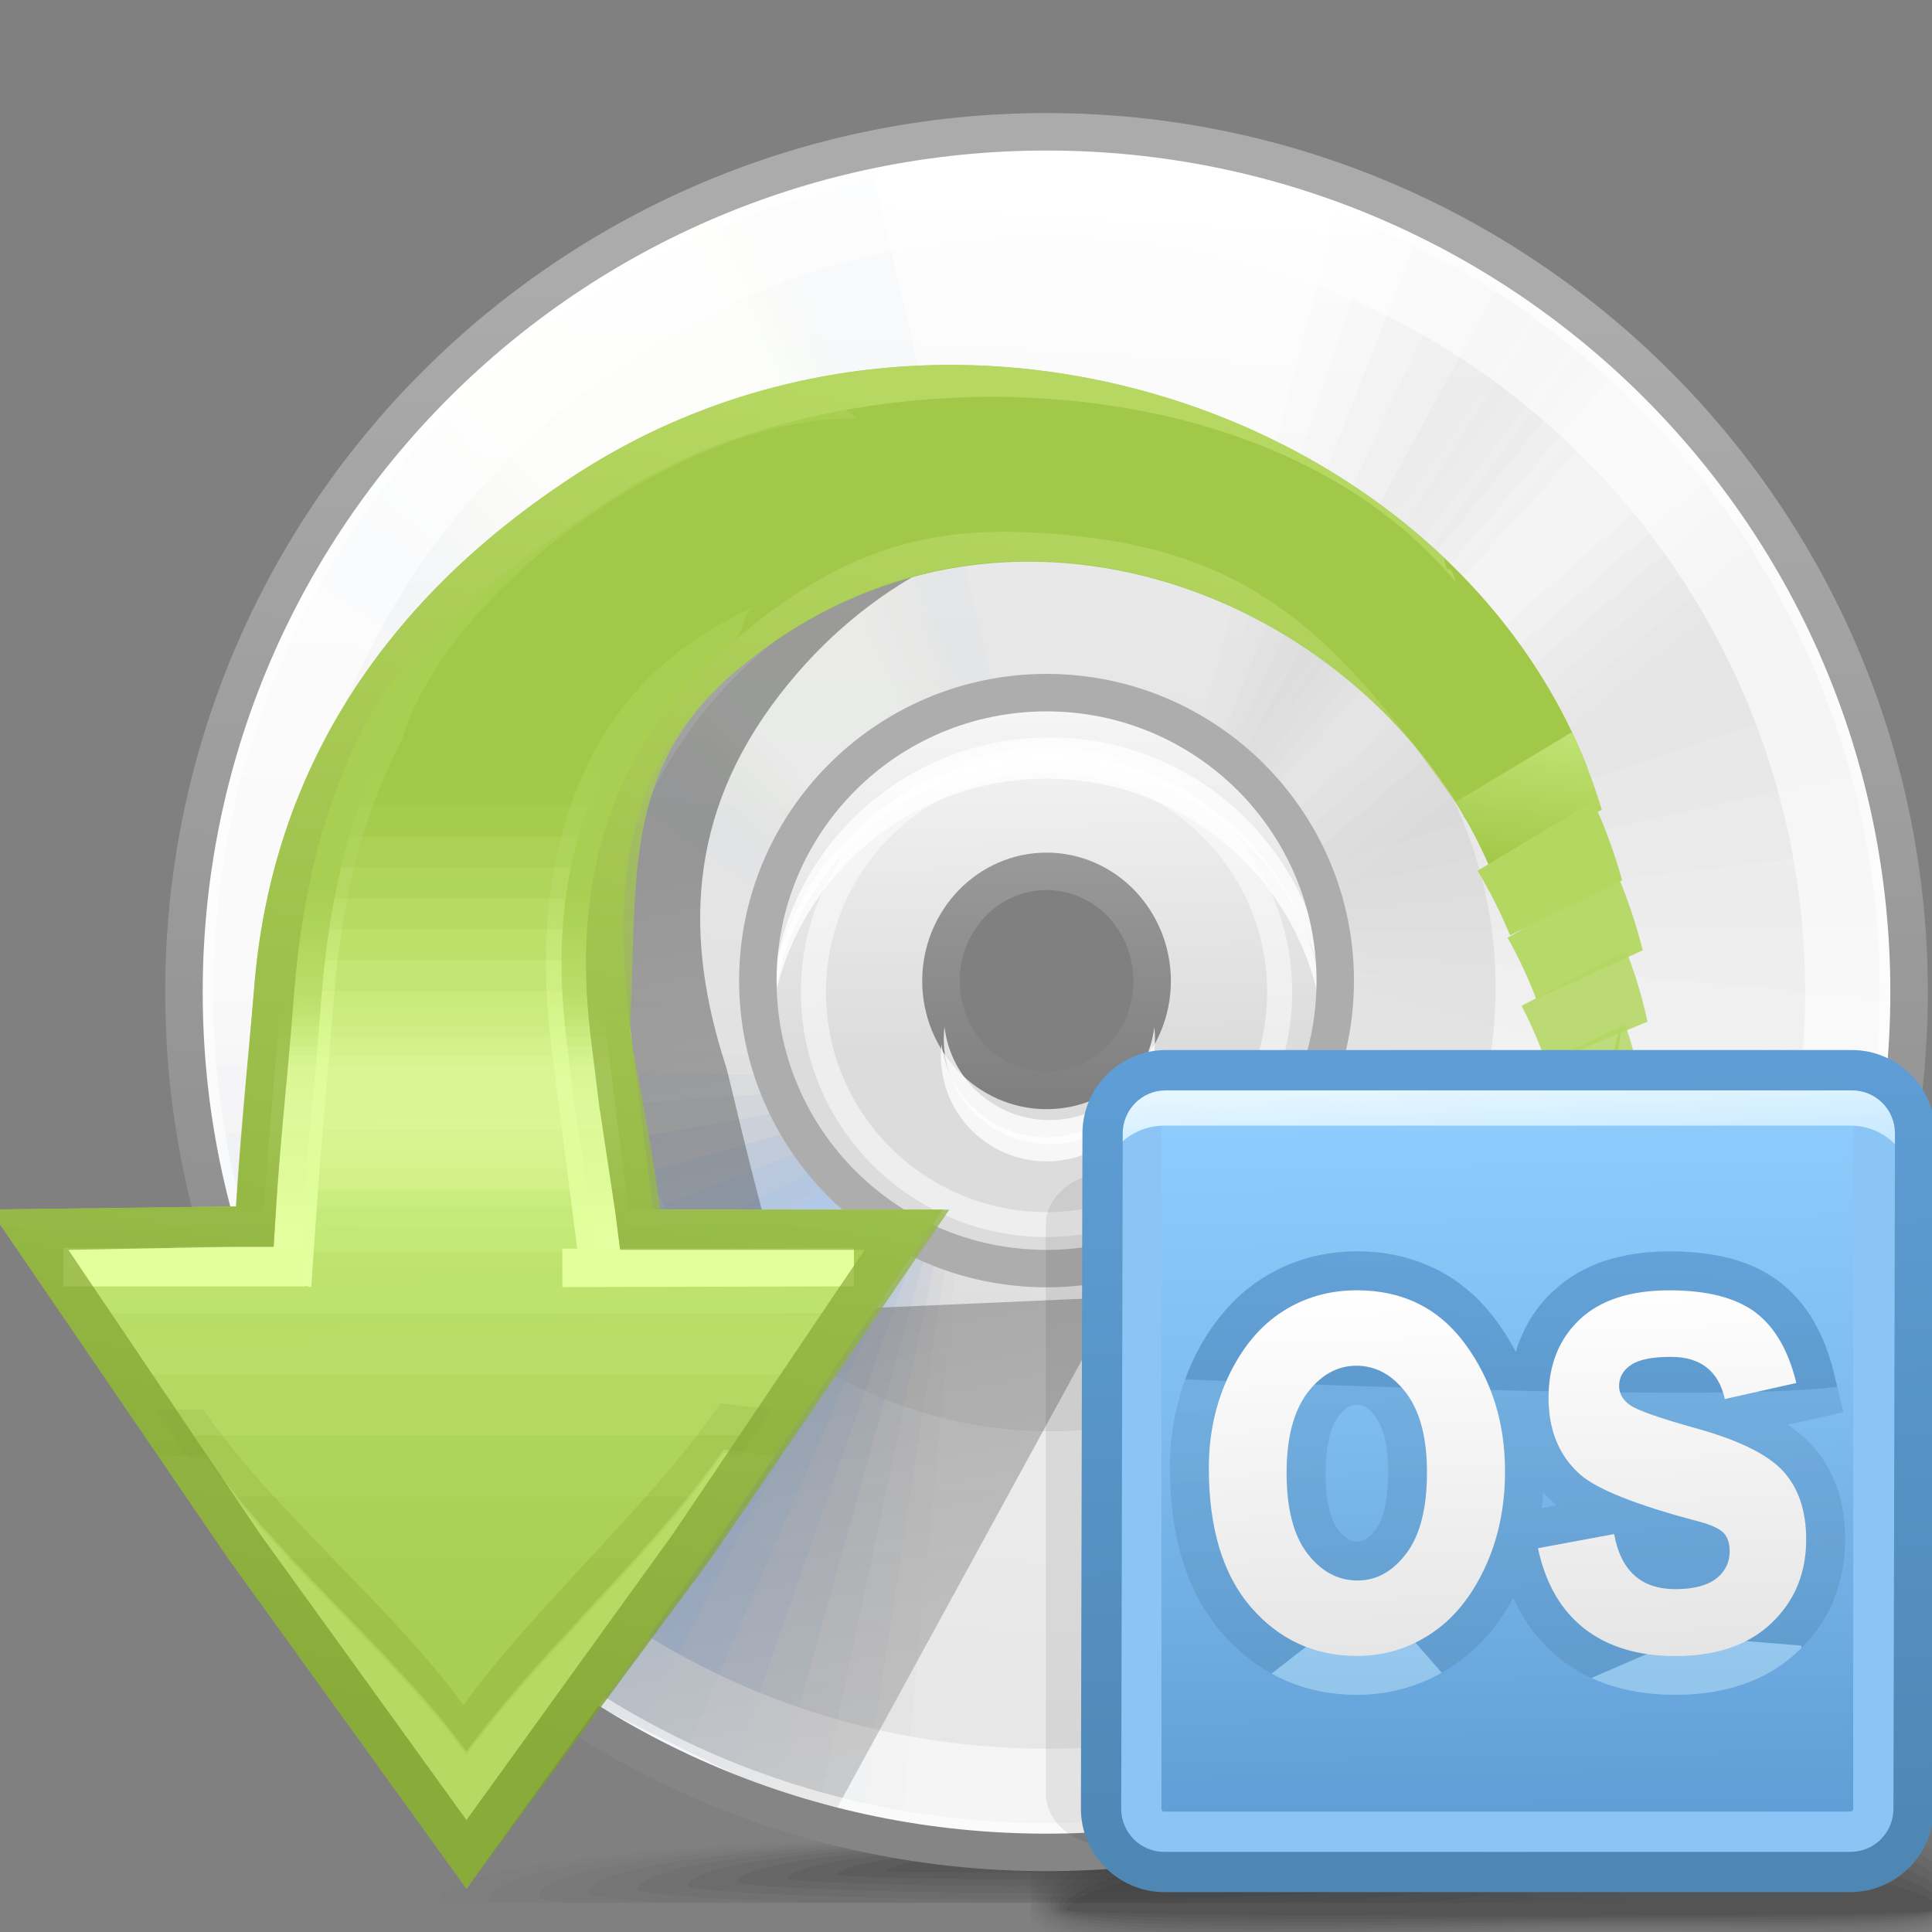 <?xml version="1.0" encoding="UTF-8" standalone="no"?>
<!-- Creator: CorelDRAW -->

<svg
   xmlns:dc="http://purl.org/dc/elements/1.1/"
   xmlns:cc="http://creativecommons.org/ns#"
   xmlns:rdf="http://www.w3.org/1999/02/22-rdf-syntax-ns#"
   xmlns:svg="http://www.w3.org/2000/svg"
   xmlns="http://www.w3.org/2000/svg"
   xmlns:xlink="http://www.w3.org/1999/xlink"
   xmlns:sodipodi="http://sodipodi.sourceforge.net/DTD/sodipodi-0.dtd"
   xmlns:inkscape="http://www.inkscape.org/namespaces/inkscape"
   xml:space="preserve"
   width="48px"
   height="48px"
   style="shape-rendering:geometricPrecision; text-rendering:geometricPrecision; image-rendering:optimizeQuality; fill-rule:evenodd; clip-rule:evenodd"
   viewBox="0 0 48 48"
   id="svg4063"
   version="1.1"
   inkscape:version="0.48.1 r9760"
   sodipodi:docname="draklive-install.svg"><rect x="0" y="0" width="48" height="48" fill="#808080" stroke="none"/><sodipodi:namedview
   pagecolor="#ffffff"
   bordercolor="#666666"
   borderopacity="1"
   objecttolerance="10"
   gridtolerance="10"
   guidetolerance="10"
   inkscape:pageopacity="0"
   inkscape:pageshadow="2"
   inkscape:window-width="646"
   inkscape:window-height="480"
   id="namedview4341"
   showgrid="false"
   inkscape:zoom="5.5416667"
   inkscape:cx="24"
   inkscape:cy="24"
   inkscape:window-x="0"
   inkscape:window-y="24"
   inkscape:window-maximized="0"
   inkscape:current-layer="svg4063" />
 <defs
   id="defs4065">
  <style
   type="text/css"
   id="style4067">
   
    .fil89 {fill:none}
    .fil118 {fill:#8BC5F5}
    .fil90 {fill:#B3D761}
    .fil88 {fill:#E3FF9C}
    .fil74 {fill:#ADADAD;fill-rule:nonzero}
    .fil0 {fill:black;fill-opacity:0}
    .fil106 {fill:#B3D761;fill-opacity:0}
    .fil59 {fill:#C4DEFF;fill-opacity:0}
    .fil14 {fill:#E6EEF7;fill-opacity:0}
    .fil42 {fill:white;fill-opacity:0}
    .fil50 {fill:#FFFFFA;fill-opacity:0}
    .fil1 {fill:black;fill-opacity:0.004}
    .fil2 {fill:black;fill-opacity:0.008}
    .fil15 {fill:#333333;fill-opacity:0.012}
    .fil3 {fill:black;fill-opacity:0.016}
    .fil4 {fill:black;fill-opacity:0.02}
    .fil5 {fill:black;fill-opacity:0.024}
    .fil79 {fill:#E3FF9C;fill-opacity:0.024}
    .fil107 {fill:#E6FFA8;fill-opacity:0.024}
    .fil51 {fill:#FFFFFB;fill-opacity:0.024}
    .fil16 {fill:#333333;fill-opacity:0.024}
    .fil6 {fill:black;fill-opacity:0.027}
    .fil7 {fill:black;fill-opacity:0.031}
    .fil60 {fill:#C4DEFF;fill-opacity:0.035}
    .fil43 {fill:white;fill-opacity:0.035}
    .fil8 {fill:black;fill-opacity:0.035}
    .fil17 {fill:#333333;fill-opacity:0.035}
    .fil9 {fill:black;fill-opacity:0.043}
    .fil10 {fill:black;fill-opacity:0.047}
    .fil18 {fill:#333333;fill-opacity:0.047}
    .fil80 {fill:#E3FF9C;fill-opacity:0.047}
    .fil108 {fill:#E6FFA8;fill-opacity:0.047}
    .fil52 {fill:#FFFFFC;fill-opacity:0.047}
    .fil11 {fill:black;fill-opacity:0.051}
    .fil12 {fill:black;fill-opacity:0.055}
    .fil34 {fill:#BDC0CB;fill-opacity:0.059}
    .fil26 {fill:#E5E5E5;fill-opacity:0.059}
    .fil13 {fill:black;fill-opacity:0.059}
    .fil19 {fill:#333333;fill-opacity:0.059}
    .fil105 {fill:#B3D761;fill-opacity:0.063}
    .fil20 {fill:#333333;fill-opacity:0.075}
    .fil61 {fill:#C4DEFF;fill-opacity:0.075}
    .fil81 {fill:#E3FF9C;fill-opacity:0.075}
    .fil109 {fill:#E6FFA8;fill-opacity:0.075}
    .fil53 {fill:#FFFFFC;fill-opacity:0.075}
    .fil44 {fill:white;fill-opacity:0.075}
    .fil116 {fill:black;fill-opacity:0.078}
    .fil21 {fill:#333333;fill-opacity:0.086}
    .fil22 {fill:#333333;fill-opacity:0.098}
    .fil82 {fill:#E3FF9C;fill-opacity:0.098}
    .fil110 {fill:#E6FFA8;fill-opacity:0.098}
    .fil54 {fill:#FFFFFD;fill-opacity:0.098}
    .fil23 {fill:#333333;fill-opacity:0.11}
    .fil62 {fill:#C4DEFF;fill-opacity:0.11}
    .fil45 {fill:white;fill-opacity:0.11}
    .fil35 {fill:#B9C1D2;fill-opacity:0.114}
    .fil27 {fill:#E5E5E5;fill-opacity:0.114}
    .fil24 {fill:#333333;fill-opacity:0.122}
    .fil83 {fill:#E3FF9C;fill-opacity:0.122}
    .fil111 {fill:#E6FFA8;fill-opacity:0.122}
    .fil55 {fill:#FFFFFD;fill-opacity:0.122}
    .fil104 {fill:#B3D761;fill-opacity:0.125}
    .fil63 {fill:#C4DEFF;fill-opacity:0.145}
    .fil84 {fill:#E3FF9C;fill-opacity:0.145}
    .fil112 {fill:#E6FFA8;fill-opacity:0.145}
    .fil56 {fill:#FFFFFE;fill-opacity:0.145}
    .fil46 {fill:white;fill-opacity:0.145}
    .fil85 {fill:#E3FF9C;fill-opacity:0.173}
    .fil113 {fill:#E6FFA8;fill-opacity:0.173}
    .fil57 {fill:#FFFFFE;fill-opacity:0.173}
    .fil36 {fill:#B5C2D8;fill-opacity:0.173}
    .fil28 {fill:#E5E5E5;fill-opacity:0.173}
    .fil64 {fill:#C4DEFF;fill-opacity:0.184}
    .fil47 {fill:white;fill-opacity:0.184}
    .fil103 {fill:#B3D761;fill-opacity:0.188}
    .fil86 {fill:#E3FF9C;fill-opacity:0.196}
    .fil114 {fill:#E6FFA8;fill-opacity:0.196}
    .fil58 {fill:white;fill-opacity:0.196}
    .fil66 {fill:#ADADAD;fill-opacity:0.22}
    .fil65 {fill:#C4DEFF;fill-opacity:0.22}
    .fil77 {fill:#E3FF9C;fill-opacity:0.22}
    .fil49 {fill:#E6EEF7;fill-opacity:0.22}
    .fil48 {fill:white;fill-opacity:0.22}
    .fil37 {fill:#B1C3DF;fill-opacity:0.231}
    .fil29 {fill:#E5E5E5;fill-opacity:0.231}
    .fil102 {fill:#B3D761;fill-opacity:0.251}
    .fil38 {fill:#AEC4E5;fill-opacity:0.29}
    .fil30 {fill:#E5E5E5;fill-opacity:0.29}
    .fil101 {fill:#B3D761;fill-opacity:0.314}
    .fil39 {fill:#AAC5EC;fill-opacity:0.345}
    .fil31 {fill:#E5E5E5;fill-opacity:0.345}
    .fil100 {fill:#B3D761;fill-opacity:0.376}
    .fil40 {fill:#A6C6F2;fill-opacity:0.404}
    .fil32 {fill:#E5E5E5;fill-opacity:0.404}
    .fil99 {fill:#B3D761;fill-opacity:0.439}
    .fil123 {fill:#CCEDFF;fill-rule:nonzero;fill-opacity:0.439}
    .fil41 {fill:#A2C7F9;fill-opacity:0.463}
    .fil33 {fill:#E5E5E5;fill-opacity:0.463}
    .fil76 {fill:#91B341;fill-opacity:0.502}
    .fil98 {fill:#B3D761;fill-opacity:0.502}
    .fil70 {fill:white;fill-rule:nonzero;fill-opacity:0.502}
    .fil97 {fill:#B3D761;fill-opacity:0.561}
    .fil71 {fill:white;fill-opacity:0.58}
    .fil96 {fill:#B3D761;fill-opacity:0.624}
    .fil95 {fill:#B3D761;fill-opacity:0.686}
    .fil94 {fill:#B3D761;fill-opacity:0.749}
    .fil69 {fill:white;fill-opacity:0.78}
    .fil93 {fill:#B3D761;fill-opacity:0.812}
    .fil92 {fill:#B3D761;fill-opacity:0.875}
    .fil91 {fill:#B3D761;fill-opacity:0.937}
    .fil25 {fill:url(#id0)}
    .fil87 {fill:url(#id1)}
    .fil117 {fill:url(#id2)}
    .fil119 {fill:url(#id3)}
    .fil75 {fill:url(#id4)}
    .fil78 {fill:url(#id5)}
    .fil68 {fill:url(#id6);fill-rule:nonzero}
    .fil124 {fill:url(#id7);fill-rule:nonzero}
    .fil120 {fill:url(#id8);fill-rule:nonzero}
    .fil73 {fill:url(#id9);fill-rule:nonzero}
    .fil121 {fill:url(#id10);fill-rule:nonzero;fill-opacity:0.322}
    .fil72 {fill:url(#id11);fill-opacity:0.38}
    .fil122 {fill:url(#id12);fill-rule:nonzero;fill-opacity:0.78}
    .fil115 {fill:url(#id13);fill-rule:nonzero;fill-opacity:0.78}
    .fil67 {fill:url(#id14);fill-opacity:0.922}
   
  </style>
  <linearGradient
   id="id0"
   gradientUnits="userSpaceOnUse"
   x1="27.288"
   y1="2.989"
   x2="24.713"
   y2="46.306">
   <stop
   offset="0"
   style="stop-color:white"
   id="stop4070" />
   <stop
   offset="1"
   style="stop-color:#E5E5E5"
   id="stop4072" />
  </linearGradient>
  <linearGradient
   id="id1"
   gradientUnits="userSpaceOnUse"
   x1="38.205"
   y1="18.13"
   x2="37.749"
   y2="21.558">
   <stop
   offset="0"
   style="stop-color:#C0E273"
   id="stop4075" />
   <stop
   offset="1"
   style="stop-color:#A2C849"
   id="stop4077" />
  </linearGradient>
  <linearGradient
   id="id2"
   gradientUnits="userSpaceOnUse"
   x1="37.599"
   y1="45.443"
   x2="37.299"
   y2="27.387">
   <stop
   offset="0"
   style="stop-color:#5E9DD5"
   id="stop4080" />
   <stop
   offset="0.569"
   style="stop-color:#7EBBEE"
   id="stop4082" />
   <stop
   offset="1"
   style="stop-color:#8FCDFF"
   id="stop4084" />
  </linearGradient>
  <linearGradient
   id="id3"
   gradientUnits="userSpaceOnUse"
   x1="37.403"
   y1="26.922"
   x2="37.495"
   y2="28.895">
   <stop
   offset="0"
   style="stop-color:#E5F6FF"
   id="stop4087" />
   <stop
   offset="1"
   style="stop-color:#C4E8FF"
   id="stop4089" />
  </linearGradient>
  <linearGradient
   id="id4"
   gradientUnits="userSpaceOnUse"
   x1="19.835"
   y1="18.816"
   x2="20.204"
   y2="33.951">
   <stop
   offset="0"
   style="stop-color:#A2C849"
   id="stop4092" />
   <stop
   offset="1"
   style="stop-color:#A8CE52"
   id="stop4094" />
  </linearGradient>
  <linearGradient
   id="id5"
   gradientUnits="userSpaceOnUse"
   x1="20.747"
   y1="34.857"
   x2="20.861"
   y2="22.25">
   <stop
   offset="0"
   style="stop-color:#EAFFB5"
   id="stop4097" />
   <stop
   offset="0.369"
   style="stop-color:#E3FF9C"
   id="stop4099" />
   <stop
   offset="1"
   style="stop-color:#A8CE52"
   id="stop4101" />
  </linearGradient>
  <linearGradient
   id="id6"
   gradientUnits="userSpaceOnUse"
   x1="26.001"
   y1="27.494"
   x2="26.001"
   y2="21.247">
   <stop
   offset="0"
   style="stop-color:#7F7F7F"
   id="stop4104" />
   <stop
   offset="1"
   style="stop-color:#999999"
   id="stop4106" />
  </linearGradient>
  <linearGradient
   id="id7"
   gradientUnits="userSpaceOnUse"
   x1="37.643"
   y1="41.243"
   x2="37.263"
   y2="31.955">
   <stop
   offset="0"
   style="stop-color:#E5E5E5"
   id="stop4109" />
   <stop
   offset="1"
   style="stop-color:white"
   id="stop4111" />
  </linearGradient>
  <linearGradient
   id="id8"
   gradientUnits="userSpaceOnUse"
   x1="37.159"
   y1="26.63"
   x2="37.778"
   y2="46.468">
   <stop
   offset="0"
   style="stop-color:#5E9DD5"
   id="stop4114" />
   <stop
   offset="1"
   style="stop-color:#4E87B4"
   id="stop4116" />
  </linearGradient>
  <linearGradient
   id="id9"
   gradientUnits="userSpaceOnUse"
   x1="25.366"
   y1="41.835"
   x2="26.635"
   y2="7.459">
   <stop
   offset="0"
   style="stop-color:#858585"
   id="stop4119" />
   <stop
   offset="1"
   style="stop-color:#ABABAB"
   id="stop4121" />
  </linearGradient>
  <linearGradient
   id="id10"
   gradientUnits="userSpaceOnUse"
   x1="40.206"
   y1="31.366"
   x2="40.704"
   y2="42.639">
   <stop
   offset="0"
   style="stop-color:#5A93C4"
   id="stop4124" />
   <stop
   offset="1"
   style="stop-color:#4A7FA8"
   id="stop4126" />
  </linearGradient>
  <linearGradient
   id="id11"
   gradientUnits="userSpaceOnUse"
   x1="20.479"
   y1="20.731"
   x2="25.995"
   y2="46.708">
   <stop
   offset="0"
   style="stop-color:#191919"
   id="stop4129" />
   <stop
   offset="1"
   style="stop-color:#999999"
   id="stop4131" />
  </linearGradient>
  <linearGradient
   id="id12"
   gradientUnits="userSpaceOnUse"
   xlink:href="#id8"
   x1="40.471"
   y1="30.989"
   x2="40.012"
   y2="41.834">
  </linearGradient>
  <linearGradient
   id="id13"
   gradientUnits="userSpaceOnUse"
   x1="13.885"
   y1="43.094"
   x2="19.93"
   y2="9.191">
   <stop
   offset="0"
   style="stop-color:#7C9E2E"
   id="stop4135" />
   <stop
   offset="1"
   style="stop-color:#BBDD6A"
   id="stop4137" />
  </linearGradient>
  <linearGradient
   id="id14"
   gradientUnits="userSpaceOnUse"
   x1="26.398"
   y1="25.976"
   x2="26.23"
   y2="17.713">
   <stop
   offset="0"
   style="stop-color:#E4E4E4"
   id="stop4140" />
   <stop
   offset="1"
   style="stop-color:white"
   id="stop4142" />
  </linearGradient>
 </defs>
 <g
   id="Слой_x0020_1">
  <g
   id="_112728648">
   <path
   id="_112734096"
   class="fil0"
   d="M36.801 41.016c7.747,-0.64 10.883,0.859 12.102,2.805l0 4.07c-0.069,0.039 -0.142,0.076 -0.22,0.109l-23.073 0 0 -3.154c0.924,-1.624 3.581,-3.201 11.191,-3.83z" />
   <g
   id="g4148">
    <path
   id="_112730112"
   class="fil1"
   d="M36.828 41.375c7.775,-0.62 10.912,0.973 12.074,2.939l0 3.487c-0.124,0.077 -0.266,0.143 -0.424,0.2l-22.739 0 -0.13 -0.096 0 -2.585c0.83,-1.651 3.411,-3.322 11.218,-3.944z" />
    <path
   id="_112733160"
   class="fil2"
   d="M36.854 41.732c7.786,-0.595 10.949,1.089 12.048,3.056l0 2.918c-0.178,0.122 -0.402,0.22 -0.665,0.294l-22.318 0c-0.122,-0.067 -0.224,-0.141 -0.309,-0.222l0 -2c0.729,-1.665 3.249,-3.436 11.244,-4.046z" />
    <path
   id="_112733304"
   class="fil3"
   d="M36.879 42.091c7.78,-0.568 11,1.202 12.024,3.154l0 2.367c-0.228,0.175 -0.549,0.301 -0.951,0.389l-21.833 0c-0.223,-0.1 -0.394,-0.219 -0.509,-0.358l0 -1.411c0.6,-1.663 3.08,-3.543 11.269,-4.14z" />
    <path
   id="_112731192"
   class="fil4"
   d="M36.905 42.449c7.756,-0.534 11.073,1.315 11.998,3.232l0 1.832c-0.27,0.246 -0.725,0.398 -1.33,0.488l-21.216 0c-0.383,-0.133 -0.639,-0.308 -0.746,-0.53l0 -0.752c0.384,-1.644 2.824,-3.684 11.295,-4.269z" />
    <path
   id="_112731648"
   class="fil5"
   d="M36.929 42.808c7.739,-0.5 11.196,1.435 11.973,3.3l0 1.294c-0.299,0.345 -0.969,0.517 -1.907,0.598l-5.952 0c-0.58,-0.006 -1.175,-0.007 -1.782,0l-12.612 0c-0.633,-0.165 -0.99,-0.41 -0.99,-0.758 0,-1.59 2.398,-3.861 11.27,-4.434z" />
    <path
   id="_112731216"
   class="fil6"
   d="M36.954 43.166c7.783,-0.464 11.437,1.594 11.948,3.397l0 0.698c-0.318,0.615 -1.806,0.739 -3.92,0.739 -2.099,0 -4.814,-0.12 -7.613,0l-10.32 0c-0.814,-0.145 -1.283,-0.379 -1.283,-0.732 0,-1.476 2.793,-3.6 11.189,-4.102z" />
    <path
   id="_112732824"
   class="fil7"
   d="M36.98 43.525c7.917,-0.43 11.852,1.813 11.875,3.522 0.022,1.404 -5.614,0.667 -11.562,0.9l-1.413 0.053 -8.2 0c-1.133,-0.118 -1.807,-0.338 -1.807,-0.706 0,-1.362 3.189,-3.34 11.107,-3.769z" />
    <path
   id="_112732080"
   class="fil8"
   d="M37.006 43.883c7.44,-0.358 11.72,1.693 11.738,3.23 0.019,1.188 -5.581,0.583 -11.44,0.777 -1.328,0.044 -2.635,0.084 -3.863,0.11l-4.381 0c-1.878,-0.069 -3.079,-0.261 -3.079,-0.68 0,-1.248 3.585,-3.079 11.026,-3.437z" />
    <path
   id="_112732128"
   class="fil9"
   d="M37.031 44.242c6.963,-0.287 11.588,1.571 11.603,2.936 0.015,0.973 -5.549,0.5 -11.321,0.654 -5.771,0.155 -11.226,0.248 -11.226,-0.487 0,-1.135 3.982,-2.818 10.944,-3.104z" />
    <path
   id="_112730520"
   class="fil10"
   d="M37.057 44.6c6.484,-0.214 11.456,1.45 11.466,2.644 0.012,0.757 -5.517,0.416 -11.199,0.531 -5.683,0.116 -11.13,0.172 -11.13,-0.405 0,-1.019 4.376,-2.556 10.863,-2.771z" />
    <path
   id="_112727760"
   class="fil11"
   d="M37.082 44.959c6.007,-0.143 11.323,1.33 11.33,2.352 0.008,0.541 -5.484,0.331 -11.079,0.409 -5.595,0.077 -11.031,0.097 -11.031,-0.322 0,-0.906 4.772,-2.295 10.78,-2.438z" />
    <path
   id="_112730400"
   class="fil12"
   d="M37.108 45.315c5.53,-0.071 11.191,1.209 11.194,2.059 0.004,0.326 -5.452,0.248 -10.958,0.286 -5.507,0.039 -10.935,0.022 -10.935,-0.239 0,-0.791 5.167,-2.034 10.698,-2.106z" />
   </g>
   <path
   id="_112735176"
   class="fil13"
   d="M37.132 45.677c5.054,0 11.06,1.088 11.06,1.766 0,0.221 -21.677,0.213 -21.677,0.007 0,-0.678 5.564,-1.773 10.617,-1.773z" />
  </g>
  <path
   class="fil14"
   d="M106.281 133.734l-32.205 7.031c-1.298,-4.396 -1.997,-9.05 -1.997,-13.864 0,-27.08 22.019,-49.041 49.17,-49.041 6.819,0 13.312,1.385 19.215,3.888l-10.742 31.077c-2.476,-1.487 -5.374,-2.341 -8.473,-2.341 -9.089,0 -16.459,7.351 -16.459,16.416 0,2.438 0.534,4.753 1.491,6.833z"
   id="path4163" />
  <g
   id="_112729392">
   <path
   id="_112729608"
   class="fil15"
   d="M25.235 45.605c13.606,-0.22 15.141,1.286 15.236,1.669l-29.572 0c0.035,-0.353 0.754,-1.449 14.336,-1.669z" />
   <g
   id="g4167">
    <path
   id="_112729584"
   class="fil16"
   d="M25.309 45.646c12.788,-0.203 13.981,1.284 13.981,1.573 0,0.018 -0.03,0.035 -0.084,0.054l-26.987 0c-0.054,-0.019 -0.084,-0.037 -0.084,-0.054 0,-0.289 0.386,-1.369 13.174,-1.573z" />
    <path
   id="_112735416"
   class="fil17"
   d="M25.381 45.69c11.441,-0.18 12.722,1.161 12.722,1.439 0,0.045 -0.219,0.094 -0.621,0.145l-23.486 0c-0.403,-0.051 -0.621,-0.1 -0.621,-0.145 0,-0.278 0.567,-1.261 12.007,-1.439z" />
    <path
   id="_112716792"
   class="fil18"
   d="M25.454 45.731c10.094,-0.151 11.463,1.041 11.463,1.305 0,0.073 -0.676,0.158 -1.828,0.237l-18.652 0c-1.153,-0.079 -1.827,-0.165 -1.827,-0.237 0,-0.265 0.751,-1.152 10.845,-1.305z" />
    <path
   id="_112735608"
   class="fil19"
   d="M25.526 45.775c8.75,-0.126 10.204,0.918 10.204,1.169 0,0.106 -1.749,0.242 -4.363,0.33l-11.122 0c-2.631,-0.087 -4.396,-0.223 -4.396,-0.33 0,-0.252 0.932,-1.043 9.678,-1.169z" />
    <path
   id="_112734840"
   class="fil20"
   d="M25.598 45.819c7.4,-0.103 8.943,0.795 8.943,1.035 0,0.144 -4.032,0.343 -8.73,0.343 -4.696,0 -8.728,-0.201 -8.728,-0.343 0,-0.24 1.114,-0.934 8.515,-1.035z" />
    <path
   id="_112734408"
   class="fil21"
   d="M25.67 45.862c6.054,-0.077 7.685,0.673 7.685,0.9 0,0.115 -3.51,0.268 -7.518,0.268 -4.006,0 -7.515,-0.155 -7.515,-0.268 0,-0.227 1.293,-0.824 7.348,-0.9z" />
    <path
   id="_112733664"
   class="fil22"
   d="M25.743 45.904c4.708,-0.051 6.425,0.553 6.425,0.767 0,0.087 -2.987,0.194 -6.304,0.193 -3.32,0 -6.307,-0.109 -6.307,-0.193 0,-0.214 1.479,-0.715 6.185,-0.767z" />
    <path
   id="_112733232"
   class="fil23"
   d="M25.815 45.947c3.361,-0.025 5.166,0.431 5.166,0.632 0,0.058 -2.464,0.118 -5.092,0.117 -2.63,0 -5.094,-0.061 -5.094,-0.117 0,-0.201 1.659,-0.606 5.02,-0.632z" />
   </g>
   <path
   id="_112727424"
   class="fil24"
   d="M25.887 45.991c2.015,0 3.906,0.309 3.906,0.496 0,0.061 -7.761,0.057 -7.761,0 0,-0.187 1.84,-0.496 3.855,-0.496z" />
  </g>
  <path
   class="fil25"
   d="M26.001 3.274c11.835,0 21.431,9.572 21.431,21.374 0,11.802 -9.596,21.373 -21.431,21.373 -11.834,0 -21.431,-9.572 -21.431,-21.373 0,-11.803 9.598,-21.374 21.431,-21.374zm0 14.219c3.961,0 7.174,3.204 7.174,7.155 0,3.951 -3.213,7.154 -7.174,7.154 -3.961,0 -7.174,-3.203 -7.174,-7.154 0,-3.951 3.213,-7.155 7.174,-7.155z"
   id="path4178" />
  <g
   id="_112729200">
   <path
   id="_112731720"
   class="fil26"
   d="M29.698 18.622l3.661 -13.93c8.25,2.974 14.15,10.854 14.15,20.108 0,1.165 -0.094,2.308 -0.275,3.424l-13.99 -3.77c-0.119,-2.489 -1.513,-4.645 -3.546,-5.832z" />
   <path
   id="_112735008"
   class="fil27"
   d="M29.924 18.761l4.411 -13.689c7.735,3.226 13.173,10.846 13.173,19.729 0,0.611 -0.027,1.214 -0.078,1.812l-14.219 -2.564c-0.233,-2.224 -1.487,-4.146 -3.287,-5.288z" />
   <path
   id="_112730928"
   class="fil28"
   d="M30.152 18.912l5.199 -13.385c7.192,3.449 12.157,10.785 12.157,19.274l-0.001 0.059 -14.355 -1.252c-0.327,-1.943 -1.44,-3.62 -3,-4.696z" />
   <path
   id="_112733328"
   class="fil29"
   d="M30.38 19.075l6.013 -13.012c6.125,3.363 10.424,9.624 11.039,16.929l-14.375 0.15c-0.392,-1.65 -1.358,-3.08 -2.676,-4.067z" />
   <path
   id="_112735992"
   class="fil30"
   d="M30.606 19.251l6.848 -12.566c5.027,3.148 8.652,8.317 9.725,14.363l-14.256 1.609c-0.425,-1.352 -1.241,-2.531 -2.317,-3.406z" />
   <path
   id="_112718760"
   class="fil31"
   d="M30.827 19.439l7.694 -12.041c3.939,2.807 6.886,6.912 8.212,11.687l-13.983 3.083c-0.419,-1.056 -1.084,-1.988 -1.923,-2.728z" />
   <path
   id="_112728408"
   class="fil32"
   d="M31.043 19.636l8.531 -11.437c2.896,2.346 5.165,5.428 6.523,8.961l-13.561 4.522c-0.374,-0.769 -0.882,-1.461 -1.493,-2.047z" />
   <path
   id="_112728984"
   class="fil33"
   d="M31.25 19.843l9.352 -10.756c1.923,1.768 3.518,3.883 4.691,6.244l-13.005 5.885c-0.291,-0.498 -0.64,-0.96 -1.038,-1.374z" />
  </g>
  <g
   id="_112731144">
   <path
   id="_112729776"
   class="fil34"
   d="M23.732 31.514l-1.381 14.334c-8.621,-1.619 -15.707,-8.458 -17.191,-17.593 -0.188,-1.15 -0.278,-2.294 -0.278,-3.424l14.415 1.491c0.516,2.438 2.238,4.344 4.434,5.192z" />
   <path
   id="_112730280"
   class="fil35"
   d="M23.486 31.414l-2.16 14.216c-8.152,-1.951 -14.742,-8.606 -16.166,-17.374 -0.098,-0.602 -0.169,-1.204 -0.215,-1.801l14.448 0.263c0.586,2.159 2.133,3.855 4.093,4.696z" />
   <path
   id="_112730712"
   class="fil36"
   d="M23.238 31.302l-2.987 14.041c-7.652,-2.257 -13.73,-8.706 -15.091,-17.087l-0.009 -0.059 14.373 -1.054c0.634,1.866 2.001,3.345 3.715,4.159z" />
   <path
   id="_112730496"
   class="fil37"
   d="M22.987 31.176l-3.85 13.803c-6.585,-2.342 -11.832,-7.838 -13.61,-14.952l14.165 -2.44c0.653,1.567 1.835,2.824 3.295,3.588z" />
   <path
   id="_112729416"
   class="fil38"
   d="M22.735 31.038l-4.746 13.495c-5.466,-2.304 -9.873,-6.829 -11.903,-12.626l13.815 -3.862c0.637,1.267 1.631,2.301 2.833,2.993z" />
   <path
   id="_112728336"
   class="fil39"
   d="M22.487 30.888l-5.663 13.114c-4.339,-2.144 -7.906,-5.726 -9.98,-10.228l13.307 -5.272c0.585,0.976 1.389,1.791 2.336,2.387z" />
   <path
   id="_112732536"
   class="fil40"
   d="M22.242 30.728l-6.589 12.65c-3.234,-1.853 -5.968,-4.534 -7.874,-7.805l12.661 -6.627c0.493,0.699 1.104,1.302 1.802,1.782z" />
   <path
   id="_112720224"
   class="fil41"
   d="M22.004 30.556l-7.507 12.11c-2.18,-1.44 -4.096,-3.272 -5.631,-5.417l11.895 -7.883c0.366,0.445 0.785,0.846 1.244,1.189z" />
  </g>
  <g
   id="_112729680">
   <path
   id="_112731504"
   class="fil42"
   d="M30.064 18.751l7.952 -11.803c2.773,1.877 5.081,4.384 6.718,7.316l-11.635 9.343c-0.295,-2.013 -1.429,-3.752 -3.035,-4.856z" />
   <g
   id="g4200">
    <path
   id="_112732488"
   class="fil43"
   d="M30.302 18.921l8.218 -11.62c2.374,1.707 4.383,3.887 5.889,6.4l-11.424 9.311c-0.39,-1.661 -1.359,-3.099 -2.683,-4.091z" />
    <path
   id="_112728216"
   class="fil44"
   d="M30.53 19.1l8.487 -11.43c1.984,1.517 3.697,3.37 5.048,5.476l-11.238 9.301c-0.43,-1.328 -1.238,-2.485 -2.297,-3.347z" />
    <path
   id="_112733448"
   class="fil45"
   d="M30.75 19.286l8.757 -11.231c1.609,1.304 3.025,2.836 4.198,4.547l-11.074 9.308c-0.422,-1.013 -1.069,-1.909 -1.88,-2.624z" />
    <path
   id="_112734624"
   class="fil46"
   d="M30.959 19.478l9.027 -11.023c1.246,1.071 2.367,2.284 3.338,3.613l-10.93 9.332c-0.369,-0.719 -0.855,-1.368 -1.435,-1.922z" />
    <path
   id="_112735296"
   class="fil47"
   d="M31.157 19.676l9.298 -10.807c0.898,0.819 1.726,1.713 2.473,2.672l-10.806 9.376c-0.276,-0.449 -0.6,-0.865 -0.965,-1.24z" />
   </g>
   <path
   id="_112730448"
   class="fil48"
   d="M31.345 19.877l9.565 -10.579c0.566,0.546 1.101,1.122 1.603,1.727l-10.697 9.433c-0.146,-0.202 -0.304,-0.397 -0.47,-0.581z" />
  </g>
  <path
   class="fil49"
   d="M19.202 22.357l-11.829 -8.283c2.985,-5.218 8.111,-9.06 14.183,-10.338l3.243 13.858c-2.622,0.442 -4.763,2.302 -5.597,4.763z"
   id="path4208" />
  <g
   id="_308725176">
   <path
   id="_308699736"
   class="fil50"
   d="M19.324 22.026l-11.366 -8.915c2.728,-4.235 6.915,-7.447 11.852,-8.93l4.971 13.415c-2.496,0.426 -4.552,2.139 -5.458,4.43z" />
   <g
   id="g4212">
    <path
   id="_308721744"
   class="fil51"
   d="M19.424 21.788l-11.184 -9.104c2.669,-3.933 6.617,-6.932 11.246,-8.404l5.063 13.359c-2.304,0.472 -4.206,2.048 -5.126,4.148z" />
    <path
   id="_308725560"
   class="fil52"
   d="M19.532 21.552l-10.996 -9.292c2.596,-3.634 6.305,-6.424 10.629,-7.874l5.156 13.306c-2.115,0.507 -3.866,1.948 -4.788,3.86z" />
    <path
   id="_308725056"
   class="fil53"
   d="M19.649 21.321l-10.807 -9.48c2.512,-3.34 5.981,-5.923 10.002,-7.344l5.246 13.253c-1.926,0.529 -3.528,1.84 -4.441,3.57z" />
    <path
   id="_308718888"
   class="fil54"
   d="M19.774 21.095l-10.615 -9.665c2.414,-3.054 5.646,-5.435 9.364,-6.817l5.34 13.204c-1.742,0.542 -3.198,1.729 -4.089,3.279z" />
    <path
   id="_308717808"
   class="fil55"
   d="M19.907 20.872l-10.417 -9.849c2.303,-2.773 5.295,-4.957 8.714,-6.289l5.433 13.158c-1.558,0.542 -2.871,1.605 -3.73,2.981z" />
    <path
   id="_308716008"
   class="fil56"
   d="M20.048 20.655l-10.219 -10.03c2.182,-2.5 4.936,-4.488 8.057,-5.764l5.526 13.111c-1.378,0.533 -2.551,1.478 -3.365,2.682z" />
    <path
   id="_308725440"
   class="fil57"
   d="M20.197 20.444l-10.017 -10.211c2.046,-2.233 4.563,-4.031 7.391,-5.241l5.621 13.07c-1.202,0.511 -2.236,1.341 -2.995,2.381z" />
    <path
   id="_308727432"
   class="fil58"
   d="M20.352 20.238l-9.811 -10.389c1.9,-1.975 4.178,-3.586 6.716,-4.72l5.718 13.031c-1.03,0.48 -1.928,1.194 -2.622,2.078z" />
   </g>
   <path
   id="_308727816"
   class="fil48"
   d="M20.515 20.039l-9.605 -10.564c1.743,-1.726 3.783,-3.152 6.034,-4.202l5.812 12.993c-0.862,0.437 -1.624,1.042 -2.242,1.773z" />
  </g>
  <g
   id="_308697960">
   <path
   id="_308695896"
   class="fil50"
   d="M32.967 25.414l12.273 7.709c-2.281,4.623 -6.187,8.304 -10.974,10.303l-6.346 -12.83c2.486,-0.686 4.429,-2.675 5.047,-5.181z" />
   <g
   id="g4225">
    <path
   id="_308695728"
   class="fil51"
   d="M32.891 25.695l12.074 7.964c-2.246,4.246 -5.884,7.646 -10.309,9.598l-6.483 -12.736c2.271,-0.719 4.052,-2.536 4.717,-4.826z" />
    <path
   id="_308709936"
   class="fil52"
   d="M32.804 25.977l11.869 8.218c-2.194,3.874 -5.565,6.997 -9.628,8.887l-6.62 -12.646c2.06,-0.737 3.683,-2.386 4.38,-4.459z" />
    <path
   id="_308697504"
   class="fil53"
   d="M32.702 26.256l11.658 8.474c-2.122,3.506 -5.226,6.354 -8.931,8.168l-6.755 -12.556c1.848,-0.742 3.317,-2.229 4.029,-4.087z" />
    <path
   id="_308726064"
   class="fil54"
   d="M32.59 26.532l11.439 8.727c-2.031,3.145 -4.869,5.724 -8.218,7.448l-6.893 -12.469c1.643,-0.731 2.96,-2.059 3.672,-3.706z" />
    <path
   id="_308727144"
   class="fil55"
   d="M32.466 26.804l11.211 8.981c-1.92,2.79 -4.488,5.102 -7.487,6.723l-7.029 -12.383c1.439,-0.706 2.607,-1.879 3.305,-3.321z" />
    <path
   id="_308697864"
   class="fil56"
   d="M32.329 27.072l10.979 9.232c-1.793,2.444 -4.091,4.493 -6.743,5.995l-7.167 -12.296c1.243,-0.667 2.264,-1.689 2.93,-2.93z" />
    <path
   id="_308696808"
   class="fil57"
   d="M32.18 27.334l10.74 9.482c-1.643,2.106 -3.673,3.896 -5.982,5.267l-7.304 -12.213c1.049,-0.615 1.928,-1.489 2.546,-2.536z" />
    <path
   id="_308696904"
   class="fil58"
   d="M32.022 27.591l10.494 9.73c-1.478,1.779 -3.237,3.314 -5.211,4.539l-7.441 -12.13c0.863,-0.552 1.599,-1.282 2.158,-2.139z" />
   </g>
   <path
   id="_308697768"
   class="fil48"
   d="M31.852 27.841l10.24 9.973c-1.291,1.463 -2.779,2.748 -4.423,3.815l-7.579 -12.05c0.683,-0.474 1.28,-1.063 1.762,-1.739z" />
  </g>
  <g
   id="_308710464">
   <path
   id="_308714328"
   class="fil59"
   d="M23.731 31.437l-9.326 11.186c-2.887,-1.856 -5.296,-4.383 -7.009,-7.362l12.017 -7.781c0.804,1.859 2.376,3.311 4.318,3.957z" />
   <g
   id="g4238">
    <path
   id="_308709912"
   class="fil60"
   d="M23.435 31.331l-9.554 10.945c-2.474,-1.696 -4.574,-3.898 -6.151,-6.455l11.921 -7.844c0.808,1.528 2.152,2.73 3.784,3.353z" />
    <path
   id="_308698344"
   class="fil61"
   d="M23.148 31.214l-9.782 10.697c-2.075,-1.513 -3.867,-3.39 -5.282,-5.536l11.843 -7.919c0.767,1.213 1.889,2.18 3.221,2.758z" />
    <path
   id="_308712528"
   class="fil62"
   d="M22.867 31.085l-10.01 10.443c-1.687,-1.309 -3.171,-2.862 -4.402,-4.607l11.783 -8.011c0.685,0.92 1.586,1.67 2.629,2.176z" />
    <path
   id="_308696448"
   class="fil63"
   d="M22.596 30.946l-10.238 10.184c-1.311,-1.081 -2.492,-2.314 -3.513,-3.672l11.741 -8.117c0.566,0.648 1.246,1.193 2.009,1.605z" />
    <path
   id="_308725896"
   class="fil64"
   d="M22.332 30.797l-10.465 9.915c-0.95,-0.831 -1.824,-1.744 -2.613,-2.728l11.715 -8.236c0.41,0.402 0.867,0.754 1.362,1.049z" />
   </g>
   <path
   id="_308696400"
   class="fil65"
   d="M22.081 30.64l-10.691 9.64c-0.602,-0.56 -1.172,-1.153 -1.706,-1.779l11.707 -8.373c0.22,0.184 0.45,0.354 0.69,0.511z" />
  </g>
  <path
   class="fil66"
   d="M26.118 13.54c6.097,0 11.04,4.931 11.04,11.011 0,6.079 -4.943,11.01 -11.04,11.01 -6.097,0 -11.04,-4.931 -11.04,-11.01 0,-6.08 4.943,-11.011 11.04,-11.011zm-0.117 4.218c3.815,0 6.909,3.085 6.909,6.891 0,3.804 -3.094,6.889 -6.909,6.889 -3.815,0 -6.908,-3.085 -6.908,-6.889 0,-3.806 3.093,-6.891 6.908,-6.891z"
   id="path4246" />
  <path
   class="fil67"
   d="M26.001 17.203c3.815,0 6.909,3.21 6.909,7.168 0,3.958 -3.094,7.168 -6.909,7.168 -3.815,0 -6.909,-3.21 -6.909,-7.168 0,-3.958 3.094,-7.168 6.909,-7.168zm0 4.446c1.448,0 2.623,1.22 2.623,2.722 0,1.502 -1.175,2.721 -2.623,2.721 -1.448,0 -2.623,-1.219 -2.623,-2.721 0,-1.502 1.175,-2.722 2.623,-2.722z"
   id="path4248" />
  <path
   class="fil68"
   d="M26.001 21.183c0.854,0 1.629,0.361 2.189,0.94 0.554,0.576 0.9,1.374 0.9,2.248 0,0.873 -0.345,1.67 -0.9,2.246 -0.559,0.579 -1.335,0.94 -2.189,0.94 -0.854,0 -1.63,-0.361 -2.189,-0.94 -0.555,-0.576 -0.9,-1.374 -0.9,-2.246 0,-0.874 0.346,-1.671 0.9,-2.248 0.56,-0.579 1.335,-0.94 2.189,-0.94zm1.521 1.584c-0.389,-0.402 -0.927,-0.653 -1.521,-0.653 -0.594,0 -1.133,0.252 -1.521,0.653 -0.392,0.407 -0.637,0.976 -0.637,1.604 0,0.627 0.243,1.195 0.637,1.603 0.387,0.402 0.927,0.653 1.521,0.653 0.594,0 1.134,-0.252 1.521,-0.653 0.393,-0.407 0.637,-0.976 0.637,-1.603 0,-0.628 -0.244,-1.196 -0.637,-1.604z"
   id="path4250" />
  <path
   class="fil69"
   d="M26.001 18.747c3.815,0 6.909,3.086 6.909,6.891 0,0.1 -0.004,0.201 -0.008,0.3 -0.157,-3.666 -3.187,-6.592 -6.901,-6.592 -3.715,0 -6.744,2.926 -6.901,6.592 -0.005,-0.099 -0.007,-0.2 -0.007,-0.3 0,-3.804 3.093,-6.891 6.908,-6.891zm2.607 7.191c-0.149,1.303 -1.259,2.317 -2.607,2.317 -1.346,0 -2.458,-1.015 -2.607,-2.317 -0.012,0.098 -0.017,0.197 -0.017,0.299 0,1.444 1.175,2.617 2.623,2.617 1.449,0 2.623,-1.173 2.623,-2.617 0,-0.102 -0.005,-0.201 -0.017,-0.299z"
   id="path4252" />
  <path
   class="fil70"
   d="M26.001 18.561c1.684,0 3.209,0.683 4.316,1.782 1.104,1.103 1.788,2.626 1.788,4.304 0,1.681 -0.684,3.203 -1.788,4.304 -1.107,1.101 -2.631,1.783 -4.316,1.783 -1.684,0 -3.209,-0.683 -4.316,-1.783 -1.104,-1.101 -1.788,-2.623 -1.788,-4.304 0,-1.678 0.684,-3.201 1.788,-4.304 1.107,-1.1 2.631,-1.782 4.316,-1.782zm3.875 2.222c-0.992,-0.987 -2.361,-1.6 -3.875,-1.6 -1.514,0 -2.883,0.613 -3.875,1.6 -0.991,0.99 -1.605,2.356 -1.605,3.865 0,1.509 0.614,2.877 1.605,3.866 0.992,0.987 2.361,1.6 3.875,1.6 1.514,0 2.883,-0.613 3.875,-1.6 0.991,-0.989 1.605,-2.356 1.605,-3.866 0,-1.508 -0.614,-2.875 -1.605,-3.865z"
   id="path4254" />
  <path
   class="fil71"
   d="M4.9 22.166c1.374,-11.621 11.937,-19.933 23.589,-18.562 11.65,1.37 19.985,11.905 18.612,23.525 -1.374,11.621 -11.937,19.935 -23.589,18.563 -11.652,-1.37 -19.987,-11.905 -18.612,-23.526zm2.383 0.281c1.219,-10.309 10.589,-17.682 20.924,-16.466 10.335,1.215 17.728,10.56 16.509,20.868 -1.219,10.309 -10.59,17.682 -20.924,16.467 -10.336,-1.217 -17.728,-10.561 -16.509,-20.869z"
   id="path4256" />
  <path
   class="fil72"
   d="M20.645 45.194l7.087 -12.964 -8.053 0.352c-0.757,-2.185 -1.543,-5.779 -1.642,-6.085 -1.023,-3.141 -0.992,-6.237 1.343,-9.249 1.09,-1.407 2.374,-2.451 3.758,-3.172 -3.841,-0.797 -7.567,-1.365 -7.983,-1.427 -0.22,0.196 -0.437,0.397 -0.648,0.607 -4.261,4.234 -5.154,9 -4.515,14.031 0.123,0.972 0.432,3.625 0.75,5.848l-6.656 1.383 7.029 6.432c0.549,0.123 1.13,0.262 1.75,0.423 0,0 4.606,2.408 7.78,3.821z"
   id="path4258" />
  <path
   class="fil71"
   d="M4.9 22.166c1.374,-11.621 11.937,-19.933 23.589,-18.562 11.65,1.37 19.985,11.905 18.612,23.526 -1.374,11.62 -11.937,19.933 -23.589,18.562 -11.652,-1.37 -19.987,-11.905 -18.612,-23.526zm0.542 0.064c1.338,-11.322 11.63,-19.421 22.983,-18.085 11.352,1.335 19.472,11.6 18.134,22.922 -1.339,11.321 -11.632,19.421 -22.983,18.085 -11.353,-1.335 -19.473,-11.6 -18.134,-22.922z"
   id="path4260" />
  <path
   class="fil73"
   d="M26.002 2.809c6.043,0 11.517,2.446 15.478,6.398 3.964,3.953 6.416,9.413 6.416,15.443 0,6.027 -2.452,11.487 -6.416,15.441 -3.96,3.95 -9.436,6.397 -15.478,6.397 -6.045,0 -11.521,-2.447 -15.482,-6.397 -3.963,-3.953 -6.415,-9.413 -6.415,-15.441 0,-6.03 2.452,-11.491 6.415,-15.443 3.963,-3.952 9.437,-6.398 15.482,-6.398zm14.825 7.054c-3.793,-3.782 -9.035,-6.123 -14.825,-6.123 -5.791,0 -11.035,2.341 -14.828,6.123 -3.793,3.783 -6.138,9.012 -6.138,14.787 0,5.774 2.346,11.002 6.138,14.784 3.791,3.781 9.035,6.123 14.828,6.123 5.791,0 11.034,-2.342 14.825,-6.123 3.793,-3.782 6.138,-9.009 6.138,-14.784 0,-5.776 -2.347,-11.004 -6.138,-14.787z"
   id="path4262" />
  <path
   class="fil69"
   d="M26.072 18.322c3.816,0 6.909,3.085 6.909,6.891 0,0.1 -0.002,0.2 -0.007,0.299 -0.157,-3.665 -3.188,-6.591 -6.902,-6.591 -3.713,0 -6.744,2.926 -6.901,6.591 -0.005,-0.099 -0.007,-0.198 -0.007,-0.299 0,-3.806 3.093,-6.891 6.908,-6.891zm2.607 7.189c-0.149,1.304 -1.259,2.317 -2.607,2.317 -1.346,0 -2.457,-1.013 -2.606,-2.317 -0.012,0.098 -0.018,0.198 -0.018,0.3 0,1.444 1.175,2.616 2.623,2.616 1.449,0 2.624,-1.172 2.624,-2.616 0,-0.102 -0.006,-0.202 -0.018,-0.3z"
   id="path4264" />
  <path
   class="fil74"
   d="M26.002 16.743c2.105,0 4.015,0.854 5.398,2.233 1.382,1.381 2.239,3.287 2.239,5.389 0,2.101 -0.856,4.007 -2.239,5.386 -1.382,1.378 -3.292,2.232 -5.398,2.232 -2.106,0 -4.017,-0.853 -5.4,-2.232 -1.383,-1.378 -2.239,-3.285 -2.239,-5.386 0,-2.104 0.857,-4.01 2.241,-5.389 1.382,-1.378 3.292,-2.233 5.399,-2.233zm4.743 2.89c-1.213,-1.209 -2.891,-1.959 -4.743,-1.959 -1.854,0 -3.534,0.75 -4.744,1.959 -1.212,1.208 -1.964,2.884 -1.964,4.733 0,1.848 0.751,3.521 1.963,4.729 1.212,1.209 2.891,1.958 4.746,1.958 1.852,0 3.531,-0.749 4.743,-1.958 1.212,-1.208 1.963,-2.881 1.963,-4.729 0,-1.848 -0.752,-3.523 -1.963,-4.733z"
   id="path4266" />
  <path
   class="fil75"
   d="M11.589 46.922l5.92 -8.205 5.921 -8.666 -7.205 0c-0.276,-2.145 -0.543,-4.258 -0.575,-4.557 -0.363,-3.285 -0.314,-6.308 2.584,-8.784 6.208,-5.3 14.794,-2.343 18.202,3.674 0.803,-0.393 1.987,-0.98 3,-1.317 -3.472,-8.857 -15.999,-13.222 -25.163,-7.256 -5.033,3.278 -7.564,7.688 -7.959,12.743 -0.074,0.952 -0.304,3.344 -0.445,5.419l-6.119 0.077 5.92 8.666 5.921 8.205zm26.975 -15.965c0.66,-1.135 1.16,-2.422 1.47,-3.891 0.119,-0.567 0.203,-1.126 0.256,-1.675 -0.464,1.754 -1.051,3.689 -1.727,5.565z"
   id="path4268" />
  <path
   class="fil76"
   d="M18.405 36.143l0.768 -1.123 -1.274 -0.154c-1.696,2.482 -4.625,5.059 -6.386,7.501 -1.762,-2.443 -4.768,-4.865 -6.465,-7.348l-1.195 0 0.836 1.225 0.435 0c1.697,2.483 4.703,4.905 6.465,7.348 1.761,-2.443 4.69,-5.02 6.386,-7.501l0.431 0.052z"
   id="path4270" />
  <path
   class="fil77"
   d="M11.589 46.922l5.92 -8.205 1.741 -2.548 -1.274 -0.154c-1.696,2.482 -4.625,5.059 -6.386,7.501 -1.762,-2.443 -4.768,-4.865 -6.465,-7.348l-1.195 0 1.74 2.548 5.921 8.205z"
   id="path4272" />
  <path
   class="fil78"
   d="M11.589 46.922l0.045 -0.063 -0.045 0.061 0 0.001zm6.756 -16.871l-1.946 0 0 0.001 1.943 0 0.004 -0.001zm-2.643 -4.127l-0.052 -0.43c-0.004,0.07 0.015,0.217 0.052,0.43zm2.747 -9.393c1.441,-1.178 3.005,-1.918 4.598,-2.289l-0.011 -0.015c-1.592,0.373 -3.152,1.12 -4.587,2.304zm0.291 -1.46c-2.382,1.107 -3.832,2.709 -4.615,5.109 -0.576,1.767 -0.669,3.62 -0.459,5.525l0 0.031 0.211 1.706 0.007 0.008 0.364 2.851 0.151 1.176 0.907 -0.207 0.648 -0.22 -0.547 0 -0.112 -0.874 -0.017 -0.125 -0.374 -2.47 -0.004 -0.004 -0.243 -1.963 0 -0.012c-0.196,-1.774 -0.112,-3.493 0.416,-5.113 0.536,-1.644 1.522,-3.172 3.123,-4.538 0.384,-0.327 0.157,-0.621 0.543,-0.882zm-12.881 14.903l-4.428 0.077 0.004 0.001 4.424 -0.077 0 -0.001zm-1.638 1l3.477 1 0.035 0 0.128 -1.869c0.085,-1.25 0.233,-2.92 0.339,-4.135l0 -0.008 0.106 -1.244 0 -0.008c0.178,-2.278 0.673,-4.408 1.671,-6.302 1.082,-3.723 6.972,-8.088 11.302,-8.008l-0.268 -0.217c-2.37,0.428 -4.548,1.271 -6.195,2.465 -2.361,1.539 -4.661,3.279 -5.721,5.295 -1.068,2.028 -1.598,4.287 -1.786,6.69l-0.087 1.064 0 0.004c-0.106,1.289 -0.268,2.756 -0.366,4.337l-0.058 0.937 -0.938 0 -0.058 0 -1.581 0zm34.344 -0.018c0.66,-1.135 1.16,-2.422 1.47,-3.891 0.056,-0.263 0.103,-0.524 0.144,-0.783l-0.12 -0.034c-0.422,1.515 -0.927,3.132 -1.494,4.708z"
   id="path4274" />
  <g
   id="_308724552">
   <path
   id="_308696568"
   class="fil79"
   d="M9.207 19.256l5.757 0c-0.197,0.404 -0.364,0.816 -0.501,1.235 -0.528,1.62 -0.612,3.339 -0.416,5.113l0 0.012 0.243 1.963 0.004 0.004 0.374 2.47 0.017 0.125 0.112 0.874 0.736 0 0.081 0.738 5.368 0 -4.28 6.345 -1.509 2.091 -7.209 0 -1.508 -2.091 -4.279 -6.345 4.358 0 0.046 -0.738 0.883 0 0.058 -0.937c0.098,-1.581 0.26,-3.048 0.366,-4.337l0 -0.004 0.087 -1.064c0.15,-1.925 0.521,-3.758 1.212,-5.454z" />
   <path
   id="_308724360"
   class="fil80"
   d="M8.918 20.024l5.709 0c-0.059,0.155 -0.115,0.309 -0.165,0.467 -0.528,1.62 -0.612,3.339 -0.416,5.113l0 0.012 0.243 1.963 0.004 0.004 0.374 2.47 0.017 0.125 0.112 0.874 0.736 0 0.081 0.738 5.368 0 -4.28 6.345 -0.413 0.573 -9.4 0 -0.413 -0.573 -4.279 -6.345 4.358 0 0.046 -0.738 0.883 0 0.058 -0.937c0.098,-1.581 0.26,-3.048 0.366,-4.337l0 -0.004 0.087 -1.064c0.128,-1.638 0.416,-3.209 0.924,-4.685z" />
   <path
   id="_308697552"
   class="fil81"
   d="M8.678 20.789l5.694 0c-0.445,1.533 -0.509,3.15 -0.325,4.815l0 0.012 0.243 1.963 0.004 0.004 0.374 2.47 0.017 0.125 0.112 0.874 0.736 0 0.081 0.738 5.368 0 -3.64 5.396 -11.508 0 -3.639 -5.396 4.358 0 0.046 -0.738 0.883 0 0.058 -0.937c0.098,-1.581 0.26,-3.048 0.366,-4.337l0 -0.004 0.087 -1.064c0.106,-1.358 0.321,-2.67 0.683,-3.921z" />
   <path
   id="_308697120"
   class="fil82"
   d="M8.476 21.554l5.706 0c-0.27,1.302 -0.288,2.659 -0.135,4.05l0 0.012 0.243 1.963 0.004 0.004 0.374 2.47 0.017 0.125 0.112 0.874 0.736 0 0.081 0.738 5.368 0 -2.615 3.876 -13.558 0 -2.614 -3.876 4.358 0 0.046 -0.738 0.883 0 0.058 -0.937c0.098,-1.581 0.26,-3.048 0.366,-4.337l0 -0.004 0.087 -1.064c0.085,-1.084 0.24,-2.139 0.481,-3.156z" />
   <path
   id="_308724168"
   class="fil83"
   d="M8.31 22.325l5.74 0c-0.141,1.063 -0.128,2.16 -0.004,3.279l0 0.012 0.243 1.963 0.004 0.004 0.374 2.47 0.017 0.125 0.112 0.874 0.736 0 0.081 0.738 5.368 0 -1.592 2.361 -15.602 0 -1.592 -2.361 4.358 0 0.046 -0.738 0.883 0 0.058 -0.937c0.098,-1.581 0.26,-3.048 0.366,-4.337l0 -0.004 0.087 -1.064c0.064,-0.813 0.167,-1.609 0.315,-2.385z" />
   <path
   id="_308727504"
   class="fil84"
   d="M8.179 23.092l5.797 0c-0.053,0.821 -0.024,1.661 0.071,2.512l0 0.012 0.243 1.963 0.004 0.004 0.374 2.47 0.017 0.125 0.112 0.874 0.736 0 0.081 0.738 5.368 0 -0.566 0.839 -17.656 0 -0.565 -0.839 4.358 0 0.046 -0.738 0.883 0 0.058 -0.937c0.098,-1.581 0.26,-3.048 0.366,-4.337l0 -0.004 0.087 -1.064c0.043,-0.547 0.103,-1.087 0.184,-1.618z" />
   <path
   id="_308714280"
   class="fil85"
   d="M8.078 23.857l5.872 0c-0.002,0.575 0.032,1.157 0.097,1.747l0 0.012 0.243 1.963 0.004 0.004 0.374 2.47 0.017 0.125 0.112 0.874 0.736 0 0.007 0.059 -8.943 0 0.004 -0.059 0.883 0 0.058 -0.937c0.098,-1.581 0.26,-3.048 0.366,-4.337l0 -0.004 0.087 -1.064c0.022,-0.286 0.051,-0.57 0.083,-0.853z" />
   <path
   id="_308698056"
   class="fil86"
   d="M8.002 24.624l5.966 0c0.017,0.325 0.043,0.652 0.079,0.98l0 0.012 0.243 1.963 0.004 0.004 0.305 2.008 -7.022 0c0.098,-1.382 0.236,-2.668 0.331,-3.813l0 -0.004 0.087 -1.064 0.007 -0.086z" />
  </g>
  <path
   class="fil87"
   d="M36.158 19.922c0.315,0.503 0.594,1.029 0.831,1.576l2.807 -1.38c-0.2,-0.666 -0.446,-1.31 -0.742,-1.929l-2.852 1.716 -0.045 0.017z"
   id="path4285" />
  <rect
   class="fil88"
   x="1.576"
   y="31.003"
   width="6.026"
   height="0.957"
   id="rect4287" />
  <polygon
   class="fil88"
   points="13.97,31.022 21.216,31.003 21.216,31.959 13.97,31.978 "
   id="polygon4289" />
  <g
   id="_308723976">
   <path
   id="_308725368"
   class="fil89"
   d="M29.108 39.993c0,0 6.387,-2.171 9.279,-8.433 0.669,-1.45 2.067,-7.714 -0.354,-10.7" />
   <path
   id="_308725392"
   class="fil90"
   d="M36.71 21.634l2.869 -1.727 0.005 0.004c0.287,0.628 0.527,1.28 0.717,1.957l-2.785 1.369c-0.228,-0.555 -0.497,-1.091 -0.806,-1.603z" />
   <g
   id="g4294">
    <path
   id="_308696304"
   class="fil91"
   d="M37.454 23.296c0.911,-0.514 1.824,-1.028 2.735,-1.543 0.001,0.001 0.002,0.002 0.005,0.004 0.252,0.596 0.459,1.214 0.62,1.853 -0.882,0.404 -1.765,0.807 -2.647,1.209 -0.2,-0.526 -0.438,-1.036 -0.713,-1.524z" />
    <path
   id="_308704920"
   class="fil92"
   d="M37.802 24.99c0.867,-0.454 1.734,-0.906 2.602,-1.361 0,0.001 0.001,0.002 0.004,0.004 0.219,0.566 0.393,1.148 0.524,1.749 -0.836,0.351 -1.672,0.702 -2.51,1.051 -0.17,-0.497 -0.377,-0.981 -0.62,-1.443z" />
    <path
   id="_308696496"
   class="fil93"
   d="M37.907 26.63c0.822,-0.392 1.645,-0.783 2.467,-1.175 0.001,0.001 0.002,0.002 0.005,0.004 0.183,0.531 0.326,1.081 0.428,1.645 -0.791,0.298 -1.581,0.595 -2.372,0.893 -0.142,-0.47 -0.318,-0.927 -0.528,-1.367z" />
    <path
   id="_308697288"
   class="fil94"
   d="M37.85 28.198c0.777,-0.331 1.556,-0.66 2.334,-0.992 0.001,0.001 0.002,0.002 0.004,0.004 0.149,0.501 0.26,1.016 0.332,1.543 -0.745,0.246 -1.489,0.489 -2.233,0.733 -0.112,-0.441 -0.257,-0.87 -0.436,-1.287z" />
    <path
   id="_308711856"
   class="fil95"
   d="M37.668 29.691c0.733,-0.27 1.467,-0.54 2.2,-0.809 0,0 0.001,0.001 0.004,0.002 0.113,0.47 0.193,0.95 0.234,1.44 -0.698,0.193 -1.396,0.384 -2.095,0.575 -0.083,-0.412 -0.197,-0.816 -0.343,-1.208z" />
    <path
   id="_308727048"
   class="fil96"
   d="M37.348 31.09c0.689,-0.209 1.377,-0.417 2.067,-0.625 0,0 0.001,0.001 0.002,0.002 0.08,0.438 0.126,0.883 0.138,1.336 -0.652,0.139 -1.304,0.278 -1.957,0.416 -0.054,-0.383 -0.138,-0.761 -0.25,-1.129z" />
    <path
   id="_308697672"
   class="fil97"
   d="M36.806 32.35c0.644,-0.148 1.289,-0.294 1.933,-0.442 0,0.001 0,0.001 0.002,0.002 0.045,0.407 0.059,0.817 0.041,1.233 -0.606,0.086 -1.213,0.171 -1.819,0.257 -0.026,-0.356 -0.078,-0.706 -0.158,-1.051z" />
    <path
   id="_308710032"
   class="fil98"
   d="M36.159 33.496c0.599,-0.086 1.199,-0.172 1.799,-0.259 0,0.001 0,0.001 0.001,0.002 0.011,0.376 -0.006,0.751 -0.054,1.13 -0.56,0.032 -1.121,0.065 -1.681,0.097 0.002,-0.326 -0.019,-0.651 -0.065,-0.971z" />
    <path
   id="_308727744"
   class="fil99"
   d="M35.435 34.531c0.554,-0.025 1.109,-0.05 1.664,-0.074 0,0 0.001,0.001 0.002,0.002 -0.025,0.343 -0.073,0.685 -0.151,1.026 -0.515,-0.021 -1.029,-0.041 -1.544,-0.061 0.032,-0.298 0.041,-0.596 0.028,-0.893z" />
    <path
   id="_308708064"
   class="fil100"
   d="M34.65 35.465c0.509,0.037 1.02,0.073 1.531,0.11 0,0 0,0 0.001,0.001 -0.058,0.312 -0.139,0.619 -0.247,0.924 -0.469,-0.074 -0.937,-0.148 -1.406,-0.221 0.06,-0.268 0.102,-0.541 0.12,-0.814z" />
    <path
   id="_308708424"
   class="fil101"
   d="M33.817 36.292c0.464,0.098 0.931,0.196 1.397,0.293 0,0.001 0,0.001 0.001,0.002 -0.093,0.28 -0.207,0.553 -0.344,0.82 -0.423,-0.128 -0.846,-0.254 -1.267,-0.379 0.089,-0.241 0.161,-0.487 0.213,-0.736z" />
    <path
   id="_308695320"
   class="fil102"
   d="M32.954 37.031c0.42,0.158 0.842,0.318 1.264,0.476 -0.001,0 0,0.001 0,0.002 -0.128,0.248 -0.273,0.487 -0.439,0.716 -0.377,-0.18 -0.754,-0.359 -1.13,-0.539 0.119,-0.211 0.222,-0.43 0.306,-0.656z" />
    <path
   id="_308709960"
   class="fil103"
   d="M32.067 37.679c0.376,0.22 0.752,0.439 1.13,0.66 -0.001,0 -0.001,0 0,0.001 -0.163,0.217 -0.34,0.42 -0.537,0.613 -0.33,-0.233 -0.66,-0.465 -0.991,-0.697 0.148,-0.183 0.281,-0.376 0.398,-0.578z" />
    <path
   id="_308725944"
   class="fil104"
   d="M31.167 38.245c0.331,0.281 0.664,0.562 0.996,0.844 0,0 0,0 0,0.001 -0.196,0.184 -0.406,0.354 -0.633,0.509 -0.285,-0.286 -0.568,-0.572 -0.853,-0.856 0.176,-0.154 0.34,-0.32 0.49,-0.498z" />
    <path
   id="_308727792"
   class="fil105"
   d="M30.258 38.735c0.287,0.341 0.574,0.684 0.862,1.026 -0.001,0 -0.001,0 0,0.001 -0.231,0.154 -0.474,0.288 -0.73,0.406 -0.239,-0.339 -0.477,-0.677 -0.716,-1.015 0.206,-0.126 0.402,-0.266 0.583,-0.419z" />
   </g>
   <path
   id="_308710272"
   class="fil106"
   d="M29.341 39.139l0.729 1.211 -0.001 0.001c-0.266,0.122 -0.54,0.222 -0.826,0.302l-0.578 -1.174c0.234,-0.097 0.461,-0.21 0.676,-0.34z" />
  </g>
  <g
   id="_308698392">
   <path
   id="_308709480"
   class="fil107"
   d="M6.989 24.765l7.987 0c0.015,0.241 0.037,0.484 0.064,0.729 0.033,0.299 0.299,2.412 0.575,4.557l7.815 0 -0.961 1.407 -21.758 0 -0.961 -1.407 6.806 0c0.136,-1.984 0.35,-4.257 0.435,-5.285z" />
   <path
   id="_308723832"
   class="fil108"
   d="M6.968 25.01l8.024 0 0.046 0.484c0.033,0.299 0.299,2.412 0.575,4.557l7.815 0 -0.631 0.922 -22.42 0 -0.631 -0.922 6.806 0c0.125,-1.84 0.319,-3.926 0.415,-5.041z" />
   <path
   id="_308710248"
   class="fil109"
   d="M6.947 25.254l8.067 0 0.025 0.24c0.033,0.299 0.299,2.412 0.575,4.557l7.815 0 -0.299 0.437 -23.084 0 -0.299 -0.437 6.806 0c0.117,-1.713 0.293,-3.639 0.393,-4.796z" />
   <path
   id="_308727480"
   class="fil110"
   d="M6.925 25.499l8.114 0c0.035,0.312 0.296,2.386 0.569,4.504l-9.051 0c0.109,-1.584 0.266,-3.344 0.367,-4.504z" />
   <path
   id="_308708880"
   class="fil111"
   d="M6.904 25.746l8.165 0 0.477 3.774 -8.954 0c0.098,-1.338 0.222,-2.745 0.312,-3.774z" />
   <path
   id="_308704728"
   class="fil112"
   d="M6.882 25.99l8.217 0 0.385 3.044 -8.856 0c0.083,-1.082 0.177,-2.173 0.254,-3.044z" />
   <path
   id="_308712000"
   class="fil113"
   d="M6.861 26.233l8.268 0 0.293 2.315 -8.756 0c0.065,-0.82 0.135,-1.625 0.195,-2.315z" />
   <polygon
   id="_308726880"
   class="fil114"
   points="6.84,26.479 15.161,26.479 15.36,28.064 6.705,28.064 " />
  </g>
  <path
   class="fil115"
   d="M11.588 45.22l5.114 -7.085 4.779 -7.083 -5.067 0 -0.13 0 -0.876 0 -0.112 -0.874 -0.017 -0.125 -0.374 -2.47 -0.004 -0.004 -0.243 -1.963 0 -0.012c-0.196,-1.774 -0.112,-3.493 0.416,-5.113 0.536,-1.644 1.522,-3.172 3.123,-4.538 2.731,-2.332 4.899,-2.927 7.936,-2.693 4.821,0.369 7.003,2.267 10.344,7.133 -0.483,-0.409 0.539,0.364 -0.07,-0.06 -3.426,-5.982 -12.015,-8.943 -18.172,-3.622 -2.842,2.454 -2.38,5.309 -2.584,8.784 -0.018,0.318 0.452,2.265 0.749,4.558l7.185 0 -5.92 8.665 -6.076 8.205 -5.921 -8.205 -5.918 -8.665 6.11 -0.077c0.141,-2.243 0.379,-4.444 0.455,-5.42 0.397,-5.056 2.927,-9.464 7.959,-12.743 7.109,-4.629 16.242,-3.039 21.602,2.04 0.093,0.594 0.12,-0.034 0.288,0.608 -4.864,-5.874 -15.959,-5.719 -21.347,-1.812 -2.361,1.539 -4.661,3.279 -5.721,5.295 -1.068,2.028 -1.598,4.287 -1.786,6.69l-0.087 1.064 0 0.004c-0.106,1.289 -0.268,2.756 -0.366,4.337l-0.058 0.937 -0.938 0 -0.058 0 -4.104 0.077 4.778 7.083 5.113 7.085z"
   id="path4321" />
  <path
   class="fil116"
   d="M27.553 29.137l17.048 0c0.863,0 1.57,0.585 1.57,1.3l0 14.121c0,0.716 -0.706,1.3 -1.57,1.3l-17.048 0c-0.863,0 -1.57,-0.585 -1.57,-1.3l0 -14.121c0,-0.716 0.706,-1.3 1.57,-1.3z"
   id="path4323" />
  <rect
   class="fil117"
   x="27.355"
   y="26.322"
   width="20.187"
   height="20.187"
   rx="1.606"
   ry="1.606"
   id="rect4325" />
  <path
   class="fil118"
   d="M28.925 26.322l17.048 0c0.863,0 1.57,0.706 1.57,1.57l0 17.048c0,0.863 -0.706,1.57 -1.57,1.57l-17.048 0c-0.863,0 -1.57,-0.706 -1.57,-1.57l0 -17.048c0,-0.863 0.706,-1.57 1.57,-1.57zm17.048 1.5l-17.048 0c-0.02,0 -0.038,0.008 -0.051,0.019l0.002 0.002c-0.012,0.012 -0.021,0.031 -0.021,0.048l0 17.048c0,0.018 0.009,0.037 0.021,0.048l-0.002 0.002c0.013,0.011 0.031,0.019 0.051,0.019l17.048 0c0.02,0 0.038,-0.008 0.051,-0.019l-0.002 -0.002c0.012,-0.012 0.021,-0.031 0.021,-0.048l0 -17.048c0,-0.018 -0.009,-0.037 -0.021,-0.048l0.002 -0.002c-0.013,-0.011 -0.031,-0.019 -0.051,-0.019z"
   id="path4327" />
  <path
   class="fil119"
   d="M28.925 26.322l17.048 0c0.863,0 1.57,0.706 1.57,1.57l0 1.604c-0.022,-0.846 -0.719,-1.53 -1.57,-1.53l-17.048 0c-0.85,0 -1.547,0.684 -1.57,1.53l0 -1.604c0,-0.863 0.706,-1.57 1.57,-1.57z"
   id="path4329" />
  <path
   class="fil120"
   d="M28.963 26.088l17.048 0c0.568,0 1.085,0.235 1.461,0.608l0.001 0c0.376,0.376 0.608,0.895 0.608,1.462l-0.038 16.781c0,0.567 -0.233,1.087 -0.608,1.462l-0.001 0c-0.376,0.373 -0.893,0.608 -1.461,0.608l-17.048 0c-0.566,0 -1.085,-0.235 -1.461,-0.608l-0.001 0c-0.376,-0.376 -0.608,-0.895 -0.608,-1.462l0.038 -16.781c0,-0.567 0.233,-1.087 0.608,-1.462l0.001 0c0.376,-0.373 0.895,-0.608 1.461,-0.608zm17.048 1.002l-17.048 0c-0.295,0 -0.563,0.119 -0.756,0.312l0 0.001c-0.193,0.193 -0.313,0.462 -0.313,0.756l-0.038 16.781c0,0.294 0.12,0.563 0.313,0.756l0 0.001c0.193,0.193 0.461,0.312 0.756,0.312l17.048 0c0.295,0 0.563,-0.119 0.756,-0.312l0 -0.001c0.193,-0.193 0.313,-0.462 0.313,-0.756l0.038 -16.781c0,-0.294 -0.12,-0.563 -0.313,-0.756l0 -0.001c-0.193,-0.193 -0.461,-0.312 -0.756,-0.312z"
   id="path4331" />
  <path
   class="fil121"
   d="M29.066 36.475c0,-0.494 0.051,-0.971 0.149,-1.422l0.005 -0.002c0.103,-0.468 0.254,-0.907 0.452,-1.318 0.198,-0.412 0.442,-0.788 0.719,-1.116l-0.001 0c0.287,-0.34 0.609,-0.625 0.958,-0.848 0.352,-0.227 0.73,-0.397 1.127,-0.51 0.393,-0.112 0.808,-0.169 1.235,-0.169 0.719,0 1.375,0.148 1.964,0.442l0.001 -0.002c0.588,0.292 1.094,0.729 1.514,1.304l0.004 0.004c0.175,0.241 0.331,0.493 0.467,0.752 0.031,-0.105 0.066,-0.209 0.106,-0.311l0.004 -0.002c0.181,-0.451 0.45,-0.852 0.807,-1.189l0.004 0c0.366,-0.346 0.804,-0.602 1.304,-0.767l0.005 0c0.469,-0.152 1.002,-0.23 1.589,-0.23 0.546,0 1.041,0.056 1.47,0.165 0.474,0.12 0.888,0.314 1.234,0.57l0.004 0.004c0.347,0.261 0.643,0.596 0.876,1 0.215,0.37 0.384,0.804 0.504,1.303l0.23 0.952 -0.957 0.216 -0.428 0.096c0.244,0.162 0.455,0.339 0.625,0.53l0.005 0.004c0.269,0.305 0.475,0.664 0.608,1.069l0.005 0c0.125,0.377 0.187,0.794 0.187,1.246 0,0.541 -0.098,1.05 -0.291,1.518l0 0.004c-0.18,0.435 -0.445,0.829 -0.789,1.174l-0.015 -0.056 -2.822 -0.229 -2.383 1.035c-0.276,-0.128 -0.534,-0.285 -0.77,-0.469 -0.387,-0.304 -0.712,-0.678 -0.967,-1.12 -0.076,-0.13 -0.145,-0.266 -0.207,-0.406 -0.168,0.309 -0.356,0.591 -0.562,0.841 -0.282,0.343 -0.606,0.633 -0.966,0.869l0.001 0.001c-0.083,0.054 -0.165,0.106 -0.25,0.154l-0.989 -1.134 -1.754 0 -1.485 1.154c-0.458,-0.252 -0.873,-0.591 -1.24,-1.017 -0.438,-0.507 -0.767,-1.114 -0.98,-1.82l-0.004 -0.005c-0.2,-0.665 -0.302,-1.421 -0.302,-2.263zm1.993 -0.759c-0.038,0.237 -0.057,0.484 -0.058,0.739 0.005,-0.261 0.025,-0.508 0.058,-0.739zm5.367 0.835c0,-0.246 -0.017,-0.483 -0.048,-0.711 0.028,0.236 0.044,0.484 0.044,0.742 0,0.135 -0.004,0.263 -0.011,0.391m1.931 0.105c-0.009,0.131 -0.021,0.261 -0.038,0.391l0.365 -0.07 -0.048 -0.04 0 -0.004c-0.099,-0.089 -0.193,-0.18 -0.279,-0.278zm-6.756 1.922c0.048,0.076 0.102,0.149 0.157,0.219l-0.028 -0.038 -0.129 -0.181zm1.348 -2.4c0,0.663 0.105,1.134 0.314,1.408 0.087,0.115 0.175,0.197 0.259,0.242l-0.001 0.001c0.063,0.032 0.138,0.05 0.222,0.05 0.151,0 0.299,-0.097 0.443,-0.291 0.096,-0.126 0.171,-0.292 0.222,-0.495l-0.002 -0.001c0.064,-0.255 0.098,-0.568 0.098,-0.932 0,-0.351 -0.034,-0.648 -0.096,-0.889l-0.001 0c-0.053,-0.206 -0.13,-0.374 -0.224,-0.5l0.001 0c-0.089,-0.116 -0.176,-0.198 -0.256,-0.246 -0.059,-0.032 -0.131,-0.048 -0.209,-0.048 -0.155,0 -0.308,0.098 -0.452,0.291 -0.091,0.122 -0.167,0.292 -0.22,0.497l0.001 0c-0.064,0.254 -0.098,0.559 -0.098,0.913zm10.925 1.394c0.019,0.06 0.035,0.12 0.048,0.184 -0.005,-0.216 -0.035,-0.409 -0.09,-0.573l0.005 -0.001c-0.051,-0.151 -0.128,-0.285 -0.226,-0.396l0.001 0c-0.103,-0.112 -0.281,-0.235 -0.529,-0.358l0 -0.004c-0.299,-0.15 -0.686,-0.292 -1.152,-0.422 -0.497,-0.137 -0.893,-0.26 -1.185,-0.361l-0.004 0c-0.351,-0.123 -0.615,-0.247 -0.783,-0.365l-0.001 0.001c-0.184,-0.128 -0.333,-0.282 -0.445,-0.456 0.017,0.07 0.038,0.136 0.064,0.197 0.073,0.177 0.185,0.335 0.334,0.468l0.001 -0.002c0.128,0.111 0.385,0.247 0.775,0.399 0.462,0.183 1.061,0.373 1.787,0.563 0.207,0.054 0.393,0.12 0.548,0.194l-0.001 0.001c0.21,0.099 0.385,0.221 0.517,0.359l0.017 0.018c0.146,0.161 0.253,0.348 0.318,0.549l0 0.004z"
   id="path4333" />
  <path
   class="fil122"
   d="M29.446 34.269c0.066,-0.184 0.142,-0.363 0.226,-0.536 0.198,-0.412 0.442,-0.788 0.719,-1.116l-0.001 0c0.287,-0.34 0.609,-0.625 0.958,-0.848 0.352,-0.227 0.73,-0.397 1.127,-0.51 0.393,-0.112 0.808,-0.169 1.235,-0.169 0.719,0 1.375,0.148 1.964,0.442l0.001 -0.002c0.588,0.292 1.094,0.729 1.514,1.304l0.004 0.004c0.175,0.241 0.331,0.493 0.467,0.752 0.031,-0.105 0.066,-0.209 0.106,-0.311l0.004 -0.002c0.181,-0.451 0.45,-0.852 0.807,-1.189l0.004 0c0.366,-0.346 0.804,-0.602 1.304,-0.767l0.005 0c0.469,-0.152 1.002,-0.23 1.589,-0.23 0.546,0 1.041,0.056 1.47,0.165 0.474,0.12 0.888,0.314 1.234,0.57l0.004 0.004c0.347,0.261 0.643,0.596 0.876,1 0.215,0.37 0.384,0.804 0.504,1.303l0.077 0.319c-2.657,0.37 -13,-0.043 -16.197,-0.182z"
   id="path4335" />
  <path
   class="fil123"
   d="M44.761 40.939l-0.089 0.086c-0.389,0.371 -0.849,0.645 -1.376,0.827l-0.004 0c-0.501,0.17 -1.057,0.256 -1.668,0.256 -0.554,0 -1.068,-0.072 -1.534,-0.211 -0.19,-0.057 -0.374,-0.126 -0.55,-0.208l2.383 -1.035 2.822 0.229 0.015 0.056zm-8.942 0.62c-0.279,0.157 -0.572,0.281 -0.875,0.372l-0.004 0c-0.396,0.117 -0.803,0.177 -1.222,0.177 -0.666,0 -1.29,-0.131 -1.859,-0.393l0.001 -0.001c-0.091,-0.041 -0.181,-0.086 -0.268,-0.135l1.485 -1.154 1.754 0 0.989 1.134z"
   id="path4337" />
  <path
   class="fil124"
   d="M30.033 36.475c0,-0.849 0.17,-1.625 0.508,-2.323 0.339,-0.699 0.781,-1.221 1.328,-1.571 0.544,-0.348 1.16,-0.524 1.841,-0.524 1.146,0 2.046,0.449 2.701,1.346 0.654,0.9 0.981,1.946 0.981,3.148 0,0.894 -0.17,1.702 -0.511,2.422 -0.34,0.722 -0.789,1.264 -1.341,1.624 -0.556,0.363 -1.162,0.544 -1.822,0.544 -1.058,0 -1.938,-0.402 -2.637,-1.209 -0.698,-0.808 -1.048,-1.959 -1.048,-3.457zm1.932 0.124c0,0.88 0.172,1.546 0.515,1.995 0.344,0.45 0.761,0.673 1.246,0.673 0.476,0 0.88,-0.227 1.219,-0.679 0.338,-0.452 0.508,-1.12 0.508,-2.007 0,-0.86 -0.174,-1.517 -0.516,-1.971 -0.344,-0.452 -0.755,-0.679 -1.235,-0.679 -0.475,0 -0.883,0.227 -1.224,0.679 -0.34,0.455 -0.513,1.117 -0.513,1.989zm6.246 1.866l1.892 -0.352c0.164,0.911 0.67,1.369 1.522,1.369 0.452,0 0.789,-0.09 1.013,-0.262 0.224,-0.176 0.335,-0.402 0.335,-0.679 0,-0.193 -0.047,-0.341 -0.145,-0.45 -0.106,-0.112 -0.309,-0.207 -0.615,-0.288 -1.55,-0.407 -2.533,-0.798 -2.955,-1.17 -0.523,-0.464 -0.785,-1.101 -0.785,-1.907 0,-0.809 0.257,-1.453 0.769,-1.939 0.514,-0.487 1.259,-0.729 2.235,-0.729 0.934,0 1.643,0.182 2.13,0.543 0.485,0.364 0.827,0.951 1.022,1.759l-1.776 0.399c-0.156,-0.699 -0.604,-1.048 -1.341,-1.048 -0.464,0 -0.795,0.066 -0.992,0.202 -0.196,0.133 -0.294,0.306 -0.294,0.519 0,0.19 0.09,0.35 0.27,0.476 0.18,0.131 0.739,0.326 1.677,0.588 1.054,0.294 1.769,0.652 2.146,1.074 0.371,0.419 0.555,0.977 0.555,1.676 0,0.841 -0.287,1.534 -0.862,2.079 -0.575,0.548 -1.372,0.819 -2.386,0.819 -0.922,0 -1.677,-0.226 -2.262,-0.681 -0.582,-0.456 -0.966,-1.12 -1.153,-1.995z"
   id="path4339" />
 </g>
</svg>